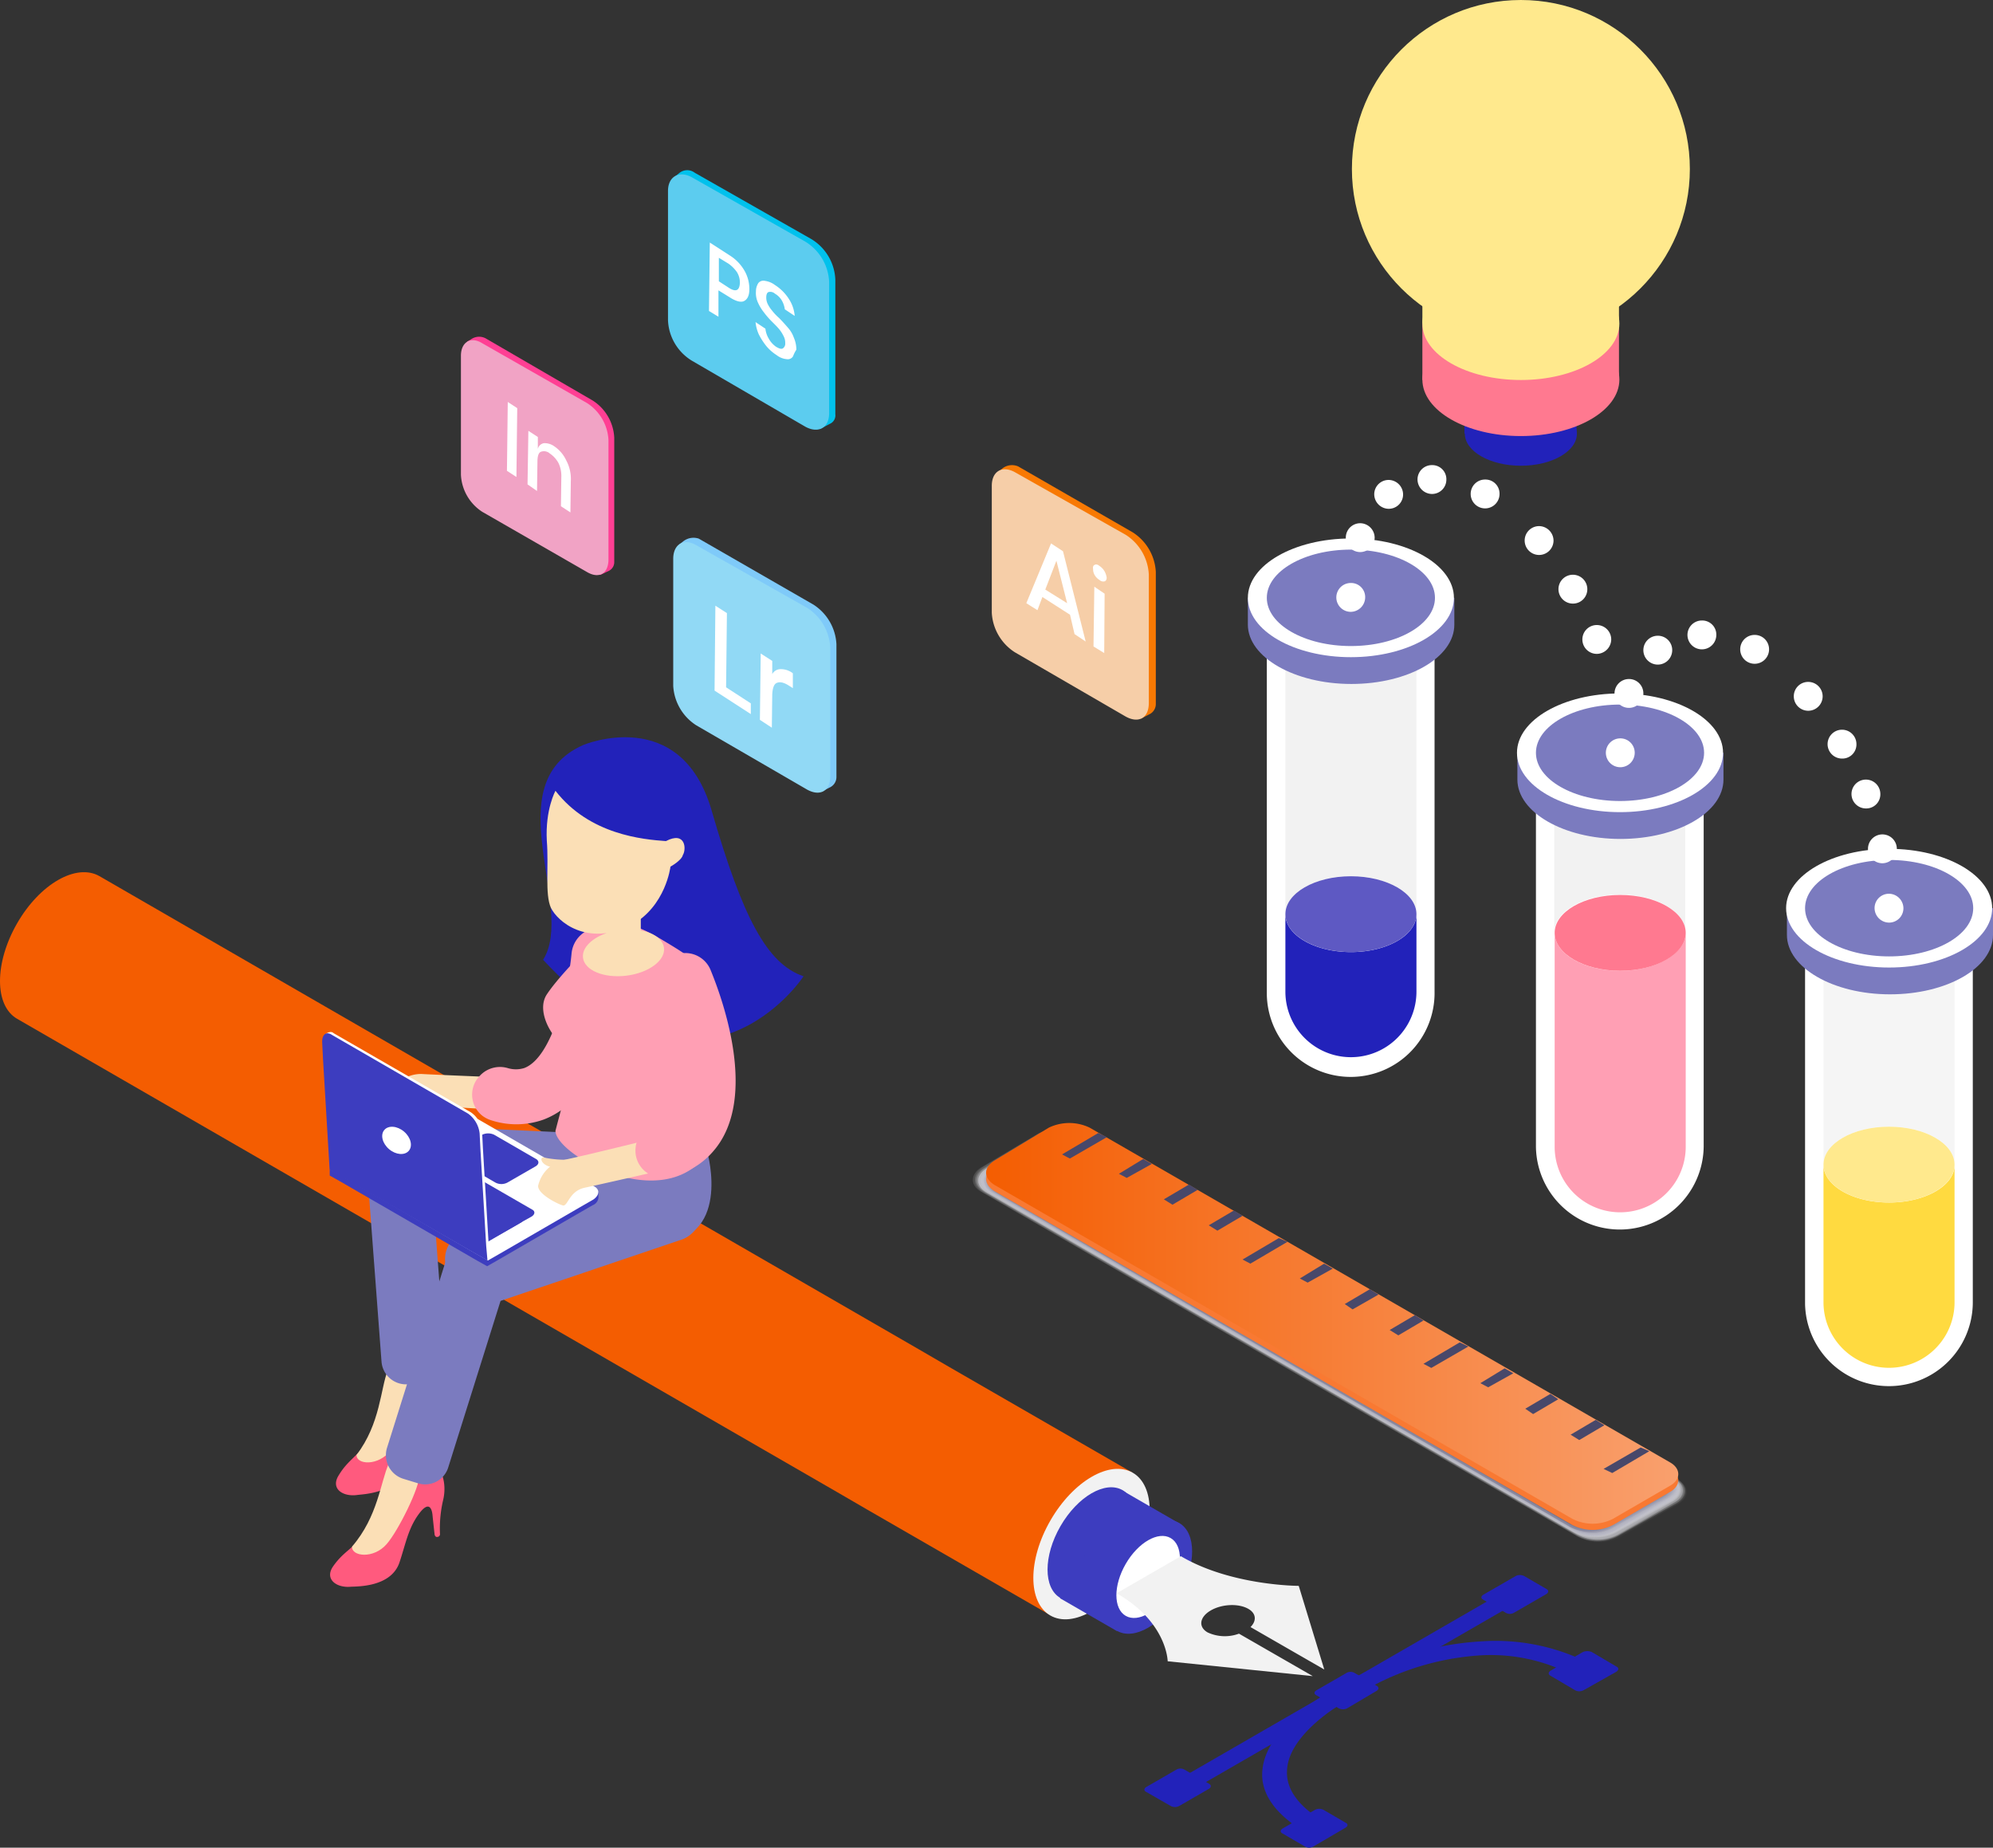 <svg xmlns="http://www.w3.org/2000/svg" viewBox="0 0 483.58 448.3" width="483.58" height="448.3"><rect x="0" y="0" width="483.58" height="448.3" fill="#333333" stroke="none"/><defs><style>.a{fill:#fff}.b{fill:#ffda40}.c{fill:#f5f5f5}.d{fill:#ffe98d}.e{fill:#ff9fb4}.f{fill:#f2f2f2}.g{fill:#ff7990}.h{fill:#2222ba}.i{fill:#5e59c3}.j{fill:#7b7bbf}.k{fill:#d8d2fe}.l{fill:#7375a8}.m{fill:#f45d01}.n{fill:#3d3dbf}.o{fill:#ff5a7e}.p{fill:#fbdfb6}.q{fill:url(#a)}.r{fill:#f1a3c5}.s{fill:url(#b)}.t{fill:url(#c)}.u{fill:url(#d)}.v{fill:#91d9f5}.w{fill:url(#e)}.x{fill:#f6cea8}.y{fill:rgba(255,255,255,0)}.z{fill:#fbfbfb;opacity:.024}.aa{fill:#f6f6f8;opacity:.049}.ab{fill:#f2f2f4;opacity:.073}.ac{fill:#ededf0;opacity:.098}.ad{fill:#e9e9ed;opacity:.122}.ae{fill:#e4e4e9;opacity:.146}.af{fill:#e0e0e6;opacity:.171}.ag{fill:#dbdbe2;opacity:.195}.ah{fill:#d7d7de;opacity:.22}.ai{fill:#d2d2db;opacity:.244}.aj{fill:#ceced7;opacity:.268}.ak{fill:#c9c9d3;opacity:.293}.al{fill:#c5c5d0;opacity:.317}.am{fill:#c1c1cc;opacity:.342}.an{fill:#bcbcc8;opacity:.366}.ao{fill:#b8b8c5;opacity:.39}.ap{fill:#b3b3c1;opacity:.415}.aq{fill:#afafbe;opacity:.439}.ar{fill:#aaaaba;opacity:.463}.as{fill:#a6a6b6;opacity:.488}.at{fill:#a1a1b3;opacity:.512}.au{fill:#9d9daf;opacity:.537}.av{fill:#9898ab;opacity:.561}.aw{fill:#9494a8;opacity:.585}.ax{fill:#8f8fa4;opacity:.61}.ay{fill:#8b8ba1;opacity:.634}.az{fill:#86869d;opacity:.659}.ba{fill:#828299;opacity:.683}.bb{fill:#7e7e96;opacity:.707}.bc{fill:#797992;opacity:.732}.bd{fill:#75758e;opacity:.756}.be{fill:#70708b;opacity:.78}.bf{fill:#6c6c87;opacity:.805}.bg{fill:#676783;opacity:.829}.bh{fill:#636380;opacity:.854}.bi{fill:#5e5e7c;opacity:.878}.bj{fill:#5a5a79;opacity:.902}.bk{fill:#555575;opacity:.927}.bl{fill:#515171;opacity:.951}.bm{fill:#4c4c6e;opacity:.976}.bn{fill:#48486a}.bo{fill:#f97932}.bp{fill:url(#f)}</style><linearGradient id="a" x1="-56.72" x2="-56.69" y1="7.85" y2="7.85" gradientUnits="objectBoundingBox"><stop offset="0" stop-color="#fff"/><stop offset="1" stop-color="#ff3f94"/></linearGradient><linearGradient id="b" x1="-53.44" x2="-53.42" y1="7.88" y2="7.88" gradientUnits="objectBoundingBox"><stop offset="0" stop-color="#fff"/><stop offset="1" stop-color="#01c1ec"/></linearGradient><linearGradient id="c" x1="-53.15" x2="-53.12" y1="7.97" y2="7.97" gradientUnits="objectBoundingBox"><stop offset="0" stop-color="#2bbeee"/><stop offset="1" stop-color="#5cccef"/></linearGradient><linearGradient id="d" x1="-54.58" x2="-54.56" y1="6.58" y2="6.58" gradientUnits="objectBoundingBox"><stop offset="0" stop-color="#fff"/><stop offset="1" stop-color="#7fcaf9"/></linearGradient><linearGradient id="e" x1="-56.62" x2="-56.59" y1="6.88" y2="6.88" gradientUnits="objectBoundingBox"><stop offset="0" stop-color="#fff"/><stop offset="1" stop-color="#f87903"/></linearGradient><linearGradient id="f" x2="1" y1=".5" y2=".5" gradientUnits="objectBoundingBox"><stop offset="0" stop-color="#f45d01"/><stop offset="1" stop-color="#f9a06e"/></linearGradient></defs><g transform="translate(302.779 112.849)"><path d="M175.9 107.5V203a20.352 20.352 0 0 1-40.7.5v-95.9h40.7z" class="a"/><g transform="translate(139.671 107.518)"><path d="M15.9 71.4C7.1 71.4 0 67.3 0 62.2v33.4a15.9 15.9 0 1 0 31.8 0V62.2c.1 5.1-7.1 9.2-15.9 9.2z" class="b"/><path d="M0 0v62.2C0 57.1 7.2 53 15.9 53c8.8 0 15.9 4.1 15.9 9.2V0z" class="c"/><ellipse cx="15.9" cy="9.2" class="d" rx="15.9" ry="9.2" transform="translate(0 53)"/></g><path d="M110.6 69.8v95.6a20.352 20.352 0 0 1-40.7 0V69.8z" class="a"/><g transform="translate(74.343 69.789)"><path d="M16 52.9C7.2 52.9.1 48.8.1 43.7v51.9a15.9 15.9 0 1 0 31.8 0V43.7c0 5-7.2 9.2-15.9 9.2z" class="e"/><path d="M0 0v43.6c0-5.1 7.2-9.2 15.9-9.2 8.8 0 15.9 4.1 15.9 9.2V0z" class="f"/><ellipse cx="15.9" cy="9.2" class="g" rx="15.9" ry="9.2" transform="translate(.1 34.5)"/></g><path d="M45.3 32.2v95.5a20.352 20.352 0 1 1-40.7.5v-96z" class="a"/><g transform="translate(9.107 32.153)"><path d="M15.9 86C7.1 86 0 81.9 0 76.8v18.8a15.9 15.9 0 1 0 31.8 0V76.8c0 5.1-7.1 9.2-15.9 9.2z" class="h"/><path d="M0 0v76.8c0-5.1 7.2-9.2 15.9-9.2 8.8 0 15.9 4.1 15.9 9.2V0z" class="f"/><ellipse cx="15.9" cy="9.2" class="i" rx="15.9" ry="9.2" transform="translate(0 67.6)"/></g><path d="M133.3 107.5c4.1-4.7 12.5-8 22.4-8s18.2 3.3 22.4 8h2.7v6.5c0 8-11.2 14.4-25 14.4s-25-6.5-25-14.4v-6.5h2.5z" class="j"/><ellipse cx="25" cy="14.4" class="a" rx="25" ry="14.4" transform="translate(130.6 93.1)"/><path d="M67.9 69.8c4.1-4.7 12.5-8 22.4-8s18.2 3.3 22.4 8h2.7v6.5c0 8-11.2 14.4-25 14.4s-25-6.5-25-14.4v-6.5z" class="j"/><ellipse cx="20.4" cy="11.7" class="j" rx="20.4" ry="11.7" transform="translate(135.2 95.8)"/><ellipse cx="25" cy="14.4" class="a" rx="25" ry="14.4" transform="translate(65.3 55.4)"/><path d="M2.7 32.2c4.1-4.7 12.5-8 22.3-8s18.2 3.3 22.4 8h2.7v6.5c0 8-11.2 14.4-25 14.4S0 46.6 0 38.7v-6.5z" class="j"/><ellipse cx="20.4" cy="11.7" class="j" rx="20.4" ry="11.7" transform="translate(69.9 58.1)"/><ellipse cx="25" cy="14.4" class="a" rx="25" ry="14.4" transform="translate(0 17.8)"/><ellipse cx="20.4" cy="11.7" class="j" rx="20.4" ry="11.7" transform="translate(4.6 20.5)"/><path d="M82.366 30.1a3.5 3.5 0 1 0-3.5 3.5 3.478 3.478 0 0 0 3.5-3.5zm-11.7-15.3a3.5 3.5 0 1 0 3.5 3.5 3.543 3.543 0 0 0-3.5-3.5zm-36.5-11.2a3.478 3.478 0 0 0-3.5 3.5 3.543 3.543 0 0 0 3.5 3.5 3.478 3.478 0 0 0 3.5-3.5 3.542 3.542 0 0 0-3.5-3.5zm-6.9 10.5a3.5 3.5 0 0 0 0 7 3.543 3.543 0 0 0 3.5-3.5 3.543 3.543 0 0 0-3.5-3.5zm30.3-10.6a3.478 3.478 0 0 0-3.5 3.5 3.5 3.5 0 0 0 7 0 3.417 3.417 0 0 0-3.5-3.5zM44.666 0a3.478 3.478 0 0 0-3.5 3.5 3.543 3.543 0 0 0 3.5 3.5 3.478 3.478 0 0 0 3.5-3.5 3.417 3.417 0 0 0-3.5-3.5zm-19.7 28.6a3.5 3.5 0 1 0 0 7 3.543 3.543 0 0 0 3.5-3.5 3.417 3.417 0 0 0-3.5-3.5zm128.5 51.2a3.5 3.5 0 1 0-3.5 3.5 3.417 3.417 0 0 0 3.5-3.5zm-5.8-12.1a3.5 3.5 0 1 0-3.5 3.5 3.417 3.417 0 0 0 3.5-3.5zm-55.2-15.8a3.5 3.5 0 1 0 3.5 3.5 3.478 3.478 0 0 0-3.5-3.5zm63.1 52.1a3.478 3.478 0 0 0-3.5 3.5 3.543 3.543 0 0 0 3.5 3.5 3.478 3.478 0 0 0 3.5-3.5 3.543 3.543 0 0 0-3.5-3.5zm-65.2-37.7a3.5 3.5 0 1 0 3.5 3.5 3.478 3.478 0 0 0-3.5-3.5zm32.6-25.1a3.478 3.478 0 0 0-3.5 3.5 3.5 3.5 0 0 0 7 0 3.478 3.478 0 0 0-3.5-3.5zm13 11.4a3.478 3.478 0 0 0-3.5 3.5 3.5 3.5 0 1 0 3.5-3.5zm-36.5-11.2a3.5 3.5 0 1 0 3.5 3.5 3.478 3.478 0 0 0-3.5-3.5zm10.7-3.7a3.5 3.5 0 1 0 3.5 3.5 3.417 3.417 0 0 0-3.5-3.5zm47.3 55.4a3.5 3.5 0 1 0-3.5 3.5 3.543 3.543 0 0 0 3.5-3.5zm-69.3-50.8a3.5 3.5 0 1 0-3.5 3.5 3.543 3.543 0 0 0 3.5-3.5z" class="a"/></g><g transform="translate(328.025)"><ellipse cx="13.6" cy="7.8" class="h" rx="13.6" ry="7.8" transform="translate(27.4 97.4)"/><ellipse cx="13.6" cy="7.8" class="l" rx="13.6" ry="7.8" transform="translate(27.4 84.3)"/><path d="M27.3 92.1v13.1h27.2V92.1" class="h"/><ellipse cx="23.9" cy="13.7" class="g" rx="23.9" ry="13.7" transform="translate(17.1 78.4)"/><path d="M17.1 78.5v13.7h47.7V78.5" class="g"/><ellipse cx="23.9" cy="13.7" class="d" rx="23.9" ry="13.7" transform="translate(17.1 64.8)"/><circle cx="41" cy="41" r="41" class="d"/><path d="M17.1 78.5V68.2h47.7v10.2" class="d"/></g><g transform="translate(.025 211.672)"><path d="M362.818 175.707l-76.4 44.1 3.9 2.2 76.4-44.1z" class="h"/><path d="M328.58 194.19l5.5 3.2c.5.3.5.8-.1 1.2l-7.1 4.2a2.229 2.229 0 0 1-2.1 0l-5.5-3.2c-.5-.3-.5-.8.2-1.2l7.1-4.1a2.012 2.012 0 0 1 2-.1zm-41.277 23.459l6.1 3.5c.5.3.5.8-.1 1.2l-7.1 4.1a2.248 2.248 0 0 1-2.1.1l-6.1-3.5c-.5-.3-.5-.8.2-1.2l7.1-4.1a2.012 2.012 0 0 1 2-.1zm82.469-46.949l5.5 3.2c.5.3.5.8-.1 1.2l-7.8 4.5a1.986 1.986 0 0 1-2.1 0l-5.5-3.2c-.5-.3-.5-.8.2-1.2l7.8-4.5a2.332 2.332 0 0 1 2 0z" class="h"/><path d="M387.395 192.843a50.18 50.18 0 0 0-27.6-6.3 72.9 72.9 0 0 0-31 8.8l-1.1.6 1 .6 3 1.7 1-.7a64.6 64.6 0 0 1 26.8-7.6 42.863 42.863 0 0 1 23.5 5.6l1 .5 4.4-2.6zm-65.965 6.616c-1.4.9-13.9 8.3-15.1 17.9-.8 5.9 3 11.3 11 15.9l1 .5 4.5-2.6-1-.5c-7-4-10.2-8.6-9.5-13.6 1-8.3 13-15.3 13.1-15.3l1.1-.7-3.9-2.3z" class="h"/><path d="M386.22 189.166l6.1 3.6c.5.3.4.8-.2 1.2l-7.8 4.4a2.248 2.248 0 0 1-2.1.1l-6.1-3.6c-.5-.3-.5-.8.1-1.2l7.8-4.5a2.8 2.8 0 0 1 2.2 0zm-65.147 38.259l5.5 3.2c.5.3.5.8-.2 1.2l-7.7 4.5a1.986 1.986 0 0 1-2.1 0l-5.5-3.2c-.5-.3-.5-.8.2-1.2l7.8-4.5a2.335 2.335 0 0 1 2 0z" class="h"/><path d="M254.8 180.2l-44.4-25.6-7.4-4.3L4.1 35.5c-5.5-3.2-5.5-13.5 0-23.1S18.5-2.3 24.1.9l198.8 114.8 7.4 4.3 44.4 25.6z" class="m"/><ellipse cx="20" cy="11.5" class="f" rx="20" ry="11.5" transform="rotate(-60 273.582 -124.785)"/><ellipse cx="15.1" cy="8.7" class="n" rx="15.1" ry="8.7" transform="rotate(-60 273.557 -130.429)"/><ellipse cx="15.1" cy="8.7" class="n" rx="15.1" ry="8.7" transform="rotate(-60 287.336 -138.35)"/><path d="M257.173 176.103l15.1-26.153 13.856 8-15.1 26.153z" class="n"/><ellipse cx="10.9" cy="6.3" class="a" rx="10.9" ry="6.3" transform="rotate(-60 287.315 -143.187)"/><path d="M315.1 173.1l6.2 20.3-17.9-10.3c1.5-1.5 1.4-3.3-.5-4.4-2.4-1.4-6.5-1.2-9.2.4s-3 4-.7 5.3a9.892 9.892 0 0 0 7.6.3l17.9 10.3-35.2-3.6s-.1-9.5-12.4-16.5l15.6-9c12.2 7.2 28.6 7.2 28.6 7.2z" class="f"/></g><g transform="translate(78.178 178.872)"><path d="M25.026 151.745a6.031 6.031 0 0 0-5.7 2.7c-2.5 4.1-3.1 8.8-7.7 15.6-3.1 4.6-5.3 5.2-7.6 9-2.1 3.3 1 5.3 4.5 4.8 1.4-.2 9.9-.4 11.5-6.8 1.2-4.6 1.5-8.3 3.9-12s3.1-1.1 3.4.2c.1 1 .6 3.7.8 4.6a.666.666 0 0 0 .7.5.56.56 0 0 0 .5-.6v-.1a29.475 29.475 0 0 1 .3-8.4c.8-5-1.9-9-4.6-9.5z" class="o"/><path d="M16.636 173.025c2.5-3.3 7.2-14.4 6.9-17.1-.4-3.3-6.6-4.9-7.6-2.4-1.8 4.5-1.8 13-7.6 20.6-.1 2.4 5.3 2.8 8.3-1.1z" class="p"/><path d="M25.382 175.118c-3-.8-5.4 1.6-5.9 2.3-2.7 3.9-3.6 8.6-8.6 15.1-3.4 4.5-5.6 4.9-8.2 8.6-2.2 3.1.7 5.3 4.2 5 1.4-.1 9.9.2 11.9-6 1.5-4.5 2.1-8.2 4.7-11.7s3.2-.9 3.3.5c.1 1 .4 3.7.5 4.6.1.3.3.6.7.5a.645.645 0 0 0 .6-.6v-.1a29.949 29.949 0 0 1 .8-8.4c1.1-5-1.2-9.2-4-9.8z" class="o"/><path d="M15.647 195.761c2.8-3.2 8.1-13.9 7.9-16.7-.2-3.2-6.3-5.3-7.4-2.8-2 4.4-2.6 12.8-8.9 20.1-.2 2.4 5.2 3.1 8.4-.6z" class="p"/><path d="M63.3 1.9S87-8.1 94.5 17.8 107.9 55 116.8 58c0 0-24.6 37.6-63.2-4 8-12.7-11.6-42.6 9.7-52.1z" class="h"/><path d="M24.4 156.7l-3.7.3a5.974 5.974 0 0 1-6.3-5.4l-3.7-49.2a5.974 5.974 0 0 1 5.4-6.3l3.7-.3a5.974 5.974 0 0 1 6.3 5.4l3.7 49.2a5.786 5.786 0 0 1-5.4 6.3z" class="j"/><path d="M23.2 181l-3.6-1.1a6.01 6.01 0 0 1-3.9-7.4l14.8-47.1a6.01 6.01 0 0 1 7.4-3.9l3.6 1.1a6.01 6.01 0 0 1 3.9 7.4l-14.8 47.1a5.844 5.844 0 0 1-7.4 3.9zm43.6-66.1l-49.2-2.3a7.05 7.05 0 0 1-6.7-7.4l.2-4.5a7.05 7.05 0 0 1 7.4-6.7l49.2 2.3a7.05 7.05 0 0 1 6.7 7.4l-.2 4.5a7.05 7.05 0 0 1-7.4 6.7z" class="j"/><path d="M87.2 121.9l-46.7 15.8a6.926 6.926 0 0 1-8.9-4.4v-.1l-1.4-4.3a6.926 6.926 0 0 1 4.4-8.9h.1l46.7-15.8a6.926 6.926 0 0 1 8.9 4.4v.1l1.4 4.3a7.228 7.228 0 0 1-4.5 8.9z" class="j"/><path d="M44.9 82.6s-17.5-.7-20.9-.9a8.572 8.572 0 0 0-7.4 4.3c-.8 1.9 3.4 5.7 4.4 6.2 1.1.5 2.4-3 6.3-2.7 3.9.2 20.5 1.2 20.5 1.2z" class="p"/><path d="M93.5 100.9s6.1 21.8-12.6 21.8c-7.4-11.5-24.3-27.3-24.3-27.3z" class="j"/><path d="M73.705 53.372a6.75 6.75 0 0 0-6-7.2h-.7a6.966 6.966 0 0 0-6.5 6.3c-.7 7.8-4.5 25.2-11.5 27.8a6.817 6.817 0 0 1-4 0 6.665 6.665 0 0 0-7.2 2.4.1.1 0 0 1-.1.1 6.521 6.521 0 0 0 1.2 9.1 6.916 6.916 0 0 0 1.9 1 19.668 19.668 0 0 0 12.9-.1c16.4-6.2 19.5-33.9 20-39.4z" class="e"/><path d="M63.5 52s-6.3 6.3-9 10.4S55.8 73.2 59 75c2.2 5.3.1 10.7-2.4 20.5 0 5.8 26.1 20.6 36.9 5.4a60.16 60.16 0 0 1 .3-43.4c-2.4-3.2-9.4-7.2-12.6-9.1-6-3.4-8.4-3.1-8.4-3.1z" class="e"/><ellipse cx="9.9" cy="5.6" class="p" rx="9.9" ry="5.6" transform="rotate(-6.95 426.015 -491.462)"/><g transform="translate(0 71.524)"><path d="M67.021 40.223v-1.4l-1.3-.1-32.9-19a5.826 5.826 0 0 0-5.3.2l-3.3 1.9-19.5 11.4-.7.4-2.2-.2v1.4l2.5 1.4 33.2 19.2 2.5 1.4 2.8-1.6 19.5-11.3 3.3-1.9a2.178 2.178 0 0 0 1.4-1.8z" class="n"/><path d="M66.121 37.523l-33.2-19.2a5.826 5.826 0 0 0-5.3.2l-3.3 1.9-19.5 11.4-2.8 1.6 2.5 1.4 33.2 19.2 2.5 1.4 2.8-1.6 19.5-11.3 3.3-1.9c1.4-1 1.6-2.3.3-3.1z" class="a"/><path d="M51.021 43.123l-18.2-10.5a3.289 3.289 0 0 0-2.9.1l-1.8 1-10.7 6.2-1.6.9 1.3.8 18.2 10.5 1.3.8 1.6-.9 10.7-6.2 1.8-1c.9-.5 1-1.3.3-1.7z" class="n"/><path d="M48.321 45.123l-12-6.9a1.857 1.857 0 0 0-1.9.1l-1.2.7-7.1 4-1 .6.9.5 12 6.9.9.5 1-.6 7.1-4 1.2-.7a.621.621 0 0 0 .1-1.1zm-6.3-8.6l-10.2-5.9c-.8-.5-.7-1.3.2-1.8l6.6-3.8a3.4 3.4 0 0 1 3.1-.1l10.2 5.9c.8.5.7 1.3-.2 1.8l-6.6 3.8a3.114 3.114 0 0 1-3.1.1z" class="n"/><path d="M40.6 55.1l-.2-3.4L39 28.3l-.2-4a6.267 6.267 0 0 0-2.7-4.8L2.8.3A1.063 1.063 0 0 0 1.6.1a.367.367 0 0 0-.3.1L.9.4l.1.1a2.885 2.885 0 0 0-.3 1.8l.2 4 1.4 23.4.2 3.4L5 34.5l33.2 19.2 1.1.6.8 1.1z" class="a"/><path d="M35.4 19.8L2.2.6C.9-.2-.1.7 0 2.6l.2 4L1.6 30l.2 3.4 2.5 1.5L37.6 54l2.5 1.4-.3-3.4-1.4-23.4-.2-4a6.882 6.882 0 0 0-2.8-4.8z" class="n"/><ellipse cx="2.8" cy="3.9" class="a" rx="2.8" ry="3.9" transform="rotate(-49.709 34.591 -1.357)"/></g><path d="M56.6 13s-2.5 4.5-2.1 12.1c.5 6.2-.5 13 1 16.3 1.6 3.3 8.7 9.5 19.5 4.2 8.4-4.6 9.5-14.2 9.5-14.2s2.7-1.5 3-2.8c.9-1.4.7-5.9-4.1-3.4-5.5-.4-18.5-1.5-26.8-12.2z" class="p"/><path d="M68.9 42.8h8.4v8.4h-8.4zm9.8 55s-17 4.2-20.3 4.8a8.393 8.393 0 0 0-6 6.2c-.2 2 4.8 4.5 6 4.8s1.5-3.5 5.3-4.3 20-4.5 20-4.5z" class="p"/><path d="M60.1 102.5a25.97 25.97 0 0 1-6.2-.5c-1.4-.4-.9 2.4 3 2.4s3.2-1.9 3.2-1.9z" class="p"/><path d="M94.19 56.363a6.619 6.619 0 0 0-8.6-3.5 2.01 2.01 0 0 0-.8.4 6.871 6.871 0 0 0-2.7 8.6c3 7.2 7.8 24.4 2.9 30a7.006 7.006 0 0 1-3.6 1.9 6.717 6.717 0 0 0-5.3 5.4v.1a6.536 6.536 0 0 0 5.4 7.5 6.7 6.7 0 0 0 2 0 18.508 18.508 0 0 0 11.3-6.2c11.7-13.2 1.5-39.1-.6-44.2z" class="e"/></g><path d="M114.34 82.296l-1 .6v31.8a11.344 11.344 0 0 0 5.2 9l27.1 15.8 2.1-1a2.332 2.332 0 0 0 1.3-2.1v-30.2a11.344 11.344 0 0 0-5.2-9l-26-15.1a3.387 3.387 0 0 0-3.5.2z" class="q"/><path d="M117.04 83.296c-2.9-1.8-5.2-.2-5.2 3v28.9a11.344 11.344 0 0 0 5.2 9l25.4 14.6c2.9 1.7 5.2.4 5.2-3.1v-28.9a11.344 11.344 0 0 0-5.2-9z" class="r"/><path d="M164.783 42.019l-1 .8v34.3a12.067 12.067 0 0 0 5.8 9.8l29.5 17.1 2.3-1.2a2.214 2.214 0 0 0 1.3-2.3v-32.7a12.067 12.067 0 0 0-5.8-9.8l-28.3-16.1a3.014 3.014 0 0 0-3.8.1z" class="s"/><path d="M167.883 43.019c-3.1-1.7-5.8-.2-5.8 3.3v31.4a12.067 12.067 0 0 0 5.8 9.8l27.5 16c3.1 1.7 5.8.4 5.8-3.3v-31.8a12.067 12.067 0 0 0-5.8-9.8z" class="t"/><path d="M165.851 131.285l-1 .8v33.7a12.158 12.158 0 0 0 5.6 9.6l28.9 16.7 2.3-1.2a2.772 2.772 0 0 0 1.3-2.3v-32.3a12.158 12.158 0 0 0-5.6-9.6l-27.8-16a4.029 4.029 0 0 0-3.7.6z" class="u"/><path d="M168.951 132.285c-3.1-1.8-5.6-.2-5.6 3.3v30.8a12.158 12.158 0 0 0 5.6 9.6l26.9 15.6c3.1 1.7 5.6.4 5.6-3.3v-31.2a12.158 12.158 0 0 0-5.6-9.6z" class="v"/><path d="M243.347 113.562l-1 .8v33.7a12.425 12.425 0 0 0 5.6 9.6l28.9 16.7 2.3-1.2a2.772 2.772 0 0 0 1.3-2.3v-32.1a12.158 12.158 0 0 0-5.6-9.6l-27.8-16a3.787 3.787 0 0 0-3.7.4z" class="w"/><path d="M246.247 114.562c-3.1-1.7-5.6-.2-5.6 3.3v30.8a12.158 12.158 0 0 0 5.6 9.6l26.9 15.6c3.1 1.7 5.6.4 5.6-3.3v-31.2a12.158 12.158 0 0 0-5.6-9.6z" class="x"/><path d="M174.325 70.449v6.4l-2.3-1.4.2-16.6 4.8 3.1a10.629 10.629 0 0 1 3.6 3.7 8.923 8.923 0 0 1 1.2 4.5c0 1.6-.5 2.5-1.3 2.9s-2.1 0-3.6-1zm5.2-1.8a4.845 4.845 0 0 0-.7-2.6 8.379 8.379 0 0 0-2.1-2.1l-2.3-1.4v5.7l2.3 1.5c1.8 1.2 2.7.8 2.8-1.1zm12.9 17.8a1.488 1.488 0 0 1-1.5.7 4.589 4.589 0 0 1-2.5-1 10.673 10.673 0 0 1-2.5-2.2 16.655 16.655 0 0 1-1.8-2.8 9.469 9.469 0 0 1-.8-3l2.4 1.6a5.685 5.685 0 0 0 .8 2.4 5.775 5.775 0 0 0 1.8 2c.7.4 1.2.6 1.6.4a1.375 1.375 0 0 0 .6-1.3 3.287 3.287 0 0 0-.4-1.7 8.636 8.636 0 0 0-1-1.6c-.4-.5-1-1.1-1.7-1.8a19.863 19.863 0 0 1-2.1-2.4 10.887 10.887 0 0 1-1.4-2.3 5.568 5.568 0 0 1-.5-2.8 3.606 3.606 0 0 1 .6-2 1.6 1.6 0 0 1 1.6-.5 5.134 5.134 0 0 1 2.4 1 11.031 11.031 0 0 1 3.4 3.4 8.741 8.741 0 0 1 1.4 4.1l-2.4-1.6a5.786 5.786 0 0 0-.7-2.1 4.621 4.621 0 0 0-1.7-1.7 1.674 1.674 0 0 0-1.5-.4c-.4.1-.6.6-.6 1.3a3.533 3.533 0 0 0 .4 1.7 7.837 7.837 0 0 0 1 1.5 13.127 13.127 0 0 0 1.7 1.8c.8.8 1.5 1.6 2.2 2.4a7.217 7.217 0 0 1 1.4 2.4 7.173 7.173 0 0 1 .6 2.9 7.876 7.876 0 0 0-.8 1.6zm67.2 62.7l-6.7-4.3-1.2 3.2-2.7-1.7 6-14.5 2.9 1.9 5.5 21.9-2.7-1.8zm-.7-2.8l-2.6-10.3-2.7 7zm6.7-9.3q.45-.3 1.2.3a3.745 3.745 0 0 1 1.2 1.3 4.424 4.424 0 0 1 .5 1.5c0 .5-.2.8-.5.9a1.314 1.314 0 0 1-1.2-.3 3.447 3.447 0 0 1-1.2-1.2 2.822 2.822 0 0 1-.4-1.5c-.1-.6.1-.9.4-1zm2.4 7l-.1 14.4-2.6-1.6.2-14.5zm-91.847 22.708l6 3.9v2.6l-8.8-5.7.2-20.6 2.8 1.8zm13.2-4.4a4.719 4.719 0 0 1 3 1v3.6l-.8-.5c-1.2-.8-2.2-1.1-3-.8-.7.2-1.1 1.1-1.2 2.8l-.1 8.1-2.9-1.9.2-16.1 2.8 1.8v3.2a2.275 2.275 0 0 1 2-1.2zm-63.875-63.329l-.2 16.7-2.3-1.5.2-16.7zm11.9 12.7a9.435 9.435 0 0 1 1.1 5l-.1 7.6-2.3-1.5.1-7.3a7.111 7.111 0 0 0-.7-3.2 6.589 6.589 0 0 0-2.1-2.3 2.12 2.12 0 0 0-2.2-.4c-.6.3-.8 1.2-.8 2.5l-.1 7-2.3-1.6.2-13 2.3 1.5v2.9a1.8 1.8 0 0 1 1.5-1.4 3.986 3.986 0 0 1 2.4.7 8.426 8.426 0 0 1 3 3.5z" class="a"/><path d="M407.491 364.899c2.7-1.7 2.7-4.2 0-5.9l-145.6-84.1a10.638 10.638 0 0 0-10.1 0l-13.7 8.1c-2.7 1.7-2.7 4.4 0 5.9l145 83.7a11.039 11.039 0 0 0 10.3 0z" class="y"/><path d="M407.291 364.899c2.7-1.7 2.7-4.2 0-5.9l-145.4-83.9a10.638 10.638 0 0 0-10.1 0l-13.7 8.2c-2.7 1.7-2.7 4.4 0 5.9l144.8 83.7a11.039 11.039 0 0 0 10.3 0z" class="z"/><path d="M407.091 364.899c2.7-1.7 2.7-4.2 0-5.9l-145.2-83.9a10.638 10.638 0 0 0-10.1 0l-13.7 8.2c-2.7 1.7-2.7 4.4 0 5.9l144.6 83.5a10.638 10.638 0 0 0 10.1 0z" class="aa"/><path d="M406.891 364.699c2.7-1.7 2.7-4.2 0-5.9l-145-83.7c-2.8-1.7-7.4-1.5-10.1 0l-13.7 8.1c-2.7 1.7-2.7 4.4 0 5.9l144.4 83.5a10.638 10.638 0 0 0 10.1 0z" class="ab"/><path d="M406.891 364.699c2.7-1.7 2.7-4.2 0-5.9l-144.8-83.7c-2.7-1.7-7.3-1.5-10.1 0l-13.4 8c-2.7 1.7-2.7 4.2 0 5.9l144.2 83.3a10.638 10.638 0 0 0 10.1 0z" class="ac"/><path d="M406.691 364.699c2.7-1.7 2.7-4.2 0-5.7l-144.6-83.5c-2.7-1.7-7.3-1.5-10.1 0l-13.4 8c-2.7 1.7-2.7 4.2 0 5.9l144 83.3a10.638 10.638 0 0 0 10.1 0z" class="ad"/><path d="M406.491 364.499c2.7-1.5 2.7-4.2 0-5.7l-144.2-83.5c-2.7-1.7-7.1-1.5-9.9 0l-13.4 8c-2.7 1.7-2.7 4.2 0 5.9l143.8 83.1a10.638 10.638 0 0 0 10.1 0z" class="ae"/><path d="M406.291 364.499c2.7-1.5 2.7-4.2 0-5.7l-144-83.3c-2.7-1.7-7.1-1.5-9.9 0l-13.4 8c-2.7 1.7-2.7 4.2 0 5.9l143.6 83.1a10.638 10.638 0 0 0 10.1 0z" class="af"/><path d="M406.291 364.499c2.7-1.5 2.7-4.2 0-5.7l-143.8-83.3c-2.7-1.7-7.1-1.5-9.9 0l-13.2 8c-2.7 1.7-2.7 4.2 0 5.9l143.3 82.9a10.246 10.246 0 0 0 9.9 0z" class="ag"/><path d="M405.991 364.299c2.7-1.5 2.7-4.2 0-5.7l-143.5-83.1a11.452 11.452 0 0 0-9.9 0l-13.2 8c-2.7 1.7-2.7 4.2 0 5.9l143.1 82.9a10.809 10.809 0 0 0 9.9 0z" class="ah"/><path d="M405.791 364.299c2.7-1.5 2.7-4 0-5.7l-143.3-83.1a11.452 11.452 0 0 0-9.9 0l-13.2 8c-2.7 1.7-2.7 4.2 0 5.7l142.9 82.7a10.809 10.809 0 0 0 9.9 0z" class="ai"/><path d="M405.591 364.299c2.7-1.5 2.7-4 0-5.7l-143.1-82.9a11.452 11.452 0 0 0-9.9 0l-13.2 7.8c-2.7 1.7-2.7 4.2 0 5.7l142.5 82.7a11.452 11.452 0 0 0 9.9 0z" class="aj"/><path d="M405.591 364.099c2.7-1.5 2.7-4 0-5.7l-142.9-82.7a11.017 11.017 0 0 0-9.7 0l-13 7.8c-2.7 1.7-2.7 4.2 0 5.7l142.3 82.4a11.452 11.452 0 0 0 9.9 0z" class="ak"/><path d="M405.391 364.099c2.7-1.5 2.7-4 0-5.7l-142.7-82.7a11.017 11.017 0 0 0-9.7 0l-13 7.8c-2.7 1.7-2.7 4.2 0 5.7l142.1 82.4a11.017 11.017 0 0 0 9.7 0z" class="al"/><path d="M405.191 364.099c2.7-1.5 2.7-4 0-5.7l-142.5-82.7a11.017 11.017 0 0 0-9.7 0l-13 7.8c-2.7 1.7-2.7 4.2 0 5.7l141.9 82.3a11.017 11.017 0 0 0 9.7 0z" class="am"/><path d="M404.991 363.799c2.7-1.5 2.7-4 0-5.5l-142.3-82.4a11.017 11.017 0 0 0-9.7 0l-13 7.8c-2.7 1.5-2.5 4.2 0 5.7l141.7 82.2a11.017 11.017 0 0 0 9.7 0z" class="an"/><path d="M404.991 363.799c2.7-1.5 2.7-4 0-5.5l-142.1-82.4a11.017 11.017 0 0 0-9.7 0l-12.7 7.8c-2.5 1.5-2.5 4 0 5.7l141.4 82.1a11.017 11.017 0 0 0 9.7 0z" class="ao"/><path d="M404.791 363.599c2.7-1.5 2.7-4 0-5.5l-141.9-82.2a10.38 10.38 0 0 0-9.4 0l-12.8 7.8c-2.5 1.5-2.5 4 0 5.7l141.2 82.1a11.017 11.017 0 0 0 9.7 0z" class="ap"/><path d="M404.591 363.599c2.7-1.5 2.7-4 0-5.5l-141.7-82a10.38 10.38 0 0 0-9.4 0l-12.8 7.6c-2.5 1.5-2.5 4 0 5.7l141 81.8a11.017 11.017 0 0 0 9.7 0z" class="aq"/><path d="M404.391 363.599c2.5-1.5 2.7-4 0-5.5l-141.3-82a10.38 10.38 0 0 0-9.4 0l-12.8 7.6c-2.5 1.5-2.5 4 0 5.5l140.8 81.8a10.38 10.38 0 0 0 9.4 0z" class="ar"/><path d="M404.391 363.399c2.5-1.5 2.5-4 0-5.5l-141.1-81.8a10.38 10.38 0 0 0-9.4 0l-12.8 7.6c-2.5 1.5-2.5 4 0 5.5l140.6 81.6a10.38 10.38 0 0 0 9.4 0z" class="as"/><path d="M404.191 363.399c2.5-1.5 2.5-4 0-5.5l-140.9-81.8a10.38 10.38 0 0 0-9.4 0l-12.6 7.6c-2.5 1.5-2.5 4 0 5.5l140.4 81.6a10.38 10.38 0 0 0 9.4 0z" class="at"/><path d="M403.891 363.399c2.5-1.5 2.5-4 0-5.5l-140.6-81.6a10.38 10.38 0 0 0-9.4 0l-12.6 7.6c-2.5 1.5-2.5 4 0 5.5l140.2 81.4a10.38 10.38 0 0 0 9.4 0z" class="au"/><path d="M403.691 363.199c2.5-1.5 2.5-4 0-5.5l-140.4-81.6a9.967 9.967 0 0 0-9.2 0l-12.6 7.6c-2.5 1.5-2.5 4 0 5.5l140 81.4a10.38 10.38 0 0 0 9.4 0z" class="av"/><path d="M403.691 363.199c2.5-1.5 2.5-3.8 0-5.2l-140.2-81.7a9.967 9.967 0 0 0-9.2 0l-12.6 7.6c-2.5 1.5-2.5 4 0 5.5l139.8 81.2a9.967 9.967 0 0 0 9.2 0z" class="aw"/><path d="M403.491 363.199c2.5-1.5 2.5-3.8 0-5.2l-140-81.7a9.967 9.967 0 0 0-9.2 0l-12.4 7.4c-2.5 1.5-2.5 4 0 5.5l139.6 81.2a9.967 9.967 0 0 0 9.2 0z" class="ax"/><path d="M403.291 362.999c2.5-1.5 2.5-3.8 0-5.2l-139.8-81.3a9.967 9.967 0 0 0-9.2 0l-12.4 7.4c-2.5 1.5-2.5 4 0 5.5l139.1 81a9.967 9.967 0 0 0 9.2 0z" class="ay"/><path d="M403.091 362.999c2.5-1.5 2.5-3.8 0-5.2l-139.6-81.3a9.967 9.967 0 0 0-9.2 0l-12.4 7.4c-2.5 1.5-2.5 4 0 5.5l138.9 81a9.967 9.967 0 0 0 9.2 0z" class="az"/><path d="M403.091 362.999c2.5-1.5 2.5-3.8 0-5.2l-139.3-81.1a9.562 9.562 0 0 0-9 0l-12.5 7.4c-2.5 1.5-2.5 4 0 5.5l138.8 80.5a9.967 9.967 0 0 0 9.2 0z" class="ba"/><path d="M402.891 362.799c2.5-1.5 2.5-3.8 0-5.2l-139.1-81.1a9.562 9.562 0 0 0-9 0l-12.2 7.4c-2.5 1.5-2.5 3.8 0 5.2l138.5 80.8a9.967 9.967 0 0 0 9.2 0z" class="bb"/><path d="M402.691 362.799c2.5-1.5 2.5-3.8 0-5.2l-138.9-80.9a9.562 9.562 0 0 0-9 0l-12.2 7.4c-2.5 1.5-2.5 3.8 0 5.2l138.3 80.6a9.563 9.563 0 0 0 9 0z" class="bc"/><path d="M402.491 362.799c2.5-1.5 2.5-3.8 0-5.2l-138.5-80.9a9.562 9.562 0 0 0-9 0l-12.2 7.4c-2.5 1.5-2.5 3.8 0 5.2l138.1 80.4a9.563 9.563 0 0 0 9 0z" class="bd"/><path d="M402.491 362.599c2.5-1.5 2.5-3.8 0-5.2l-138.3-80.7a9.562 9.562 0 0 0-9 0l-12.2 7.2c-2.5 1.5-2.5 3.8 0 5.2l137.9 80.4a9.563 9.563 0 0 0 9 0z" class="be"/><path d="M402.291 362.599c2.5-1.5 2.5-3.8 0-5.2l-138.1-80.7a9.562 9.562 0 0 0-9 0l-12 7.1c-2.5 1.5-2.5 3.8 0 5.2l137.7 80.2a9.563 9.563 0 0 0 9 0z" class="bf"/><path d="M402.091 362.399c2.5-1.5 2.5-3.8 0-5l-137.9-80.4a9.166 9.166 0 0 0-8.8 0l-12 7.1c-2.5 1.5-2.5 3.8 0 5.2l137.5 80.2a9.563 9.563 0 0 0 9 0z" class="bg"/><path d="M401.791 362.399c2.5-1.5 2.5-3.8 0-5l-137.6-80.4a9.166 9.166 0 0 0-8.8 0l-12 7.1c-2.5 1.5-2.3 3.8 0 5.2l137.3 80a9.166 9.166 0 0 0 8.8 0z" class="bh"/><path d="M401.791 362.399c2.5-1.5 2.5-3.8 0-5l-137.4-80.2a9.166 9.166 0 0 0-8.8 0l-12 7.1c-2.5 1.5-2.3 3.8 0 5.2l137 80a9.166 9.166 0 0 0 8.8 0z" class="bi"/><path d="M401.591 362.199c2.5-1.5 2.5-3.6 0-5l-137.2-80.2a9.166 9.166 0 0 0-8.8 0l-11.8 7.1c-2.3 1.5-2.3 3.8 0 5.2l136.8 79.8a9.166 9.166 0 0 0 8.8 0z" class="bj"/><path d="M401.391 362.199c2.5-1.5 2.5-3.6 0-5l-137-80a9.166 9.166 0 0 0-8.8 0l-11.8 6.9c-2.3 1.5-2.3 3.8 0 5l136.6 79.8a9.166 9.166 0 0 0 8.8 0z" class="bk"/><path d="M401.191 362.199c2.3-1.5 2.5-3.6 0-5l-136.8-80c-2.3-1.5-6.3-1.3-8.6 0l-11.8 6.9c-2.3 1.5-2.3 3.8 0 5l136.4 79.5a9.166 9.166 0 0 0 8.8 0z" class="bl"/><path d="M401.191 361.999c2.3-1.5 2.3-3.6 0-5l-136.6-79.8c-2.3-1.5-6.3-1.3-8.6 0l-11.8 6.9c-2.3 1.5-2.3 3.8 0 5l136 79.5a9.166 9.166 0 0 0 8.8 0z" class="bm"/><path d="M400.991 361.999c2.3-1.3 2.3-3.6 0-5l-136.4-79.8c-2.3-1.5-6.3-1.3-8.6 0l-11.6 6.9c-2.3 1.5-2.3 3.8 0 5l135.8 79.3a8.78 8.78 0 0 0 8.6 0z" class="bn"/><path d="M405.191 361.997c2.7-1.5 2.7-4.2 0-5.7l-140.8-81.2a11.452 11.452 0 0 0-9.9 0l-13.2 8c-2.7 1.7-2.7 4.2 0 5.9l140.2 81a10.809 10.809 0 0 0 9.9 0z" class="bo"/><path d="M405.191 360.497c2.7-1.5 2.7-4.2 0-5.7l-140.8-81.2a11.452 11.452 0 0 0-9.9 0l-13.2 8c-2.7 1.7-2.7 4.2 0 5.9l140.2 81a10.809 10.809 0 0 0 9.9 0z" class="bp"/><path d="M400.191 352.097l-9 5.3-2.1-1 9-5.2zm-10.9-6.3l-6.1 3.6-2.1-1.3 6.1-3.6zm-11.2-6.3l-6.1 3.6-1.9-1.3 6.1-3.6zm-10.9-6.3l-6.1 3.4-1.9-1 5.9-3.6zm-10.9-6.5l-9 5.2-1.9-1 8.8-5.2zm-10.9-6.3l-6.1 3.6-2.1-1.3 6.1-3.6zm-10.9-6.3l-6.3 3.6-1.9-1.3 6.1-3.6zm-11.1-6.3l-6.1 3.4-1.9-1 5.9-3.6zm-11-6.5l-9 5.3-1.9-1 8.8-5.2zm-10.9-6.3l-6.1 3.6-2.1-1.3 6.1-3.6zm-10.9-6.3l-6.1 3.6-2.1-1.3 6.1-3.6zm-11.1-6.3l-6.1 3.4-1.9-1 5.9-3.6zm-10.9-6.5l-9 5.2-1.9-1 8.8-5.2z" class="bn"/></svg>